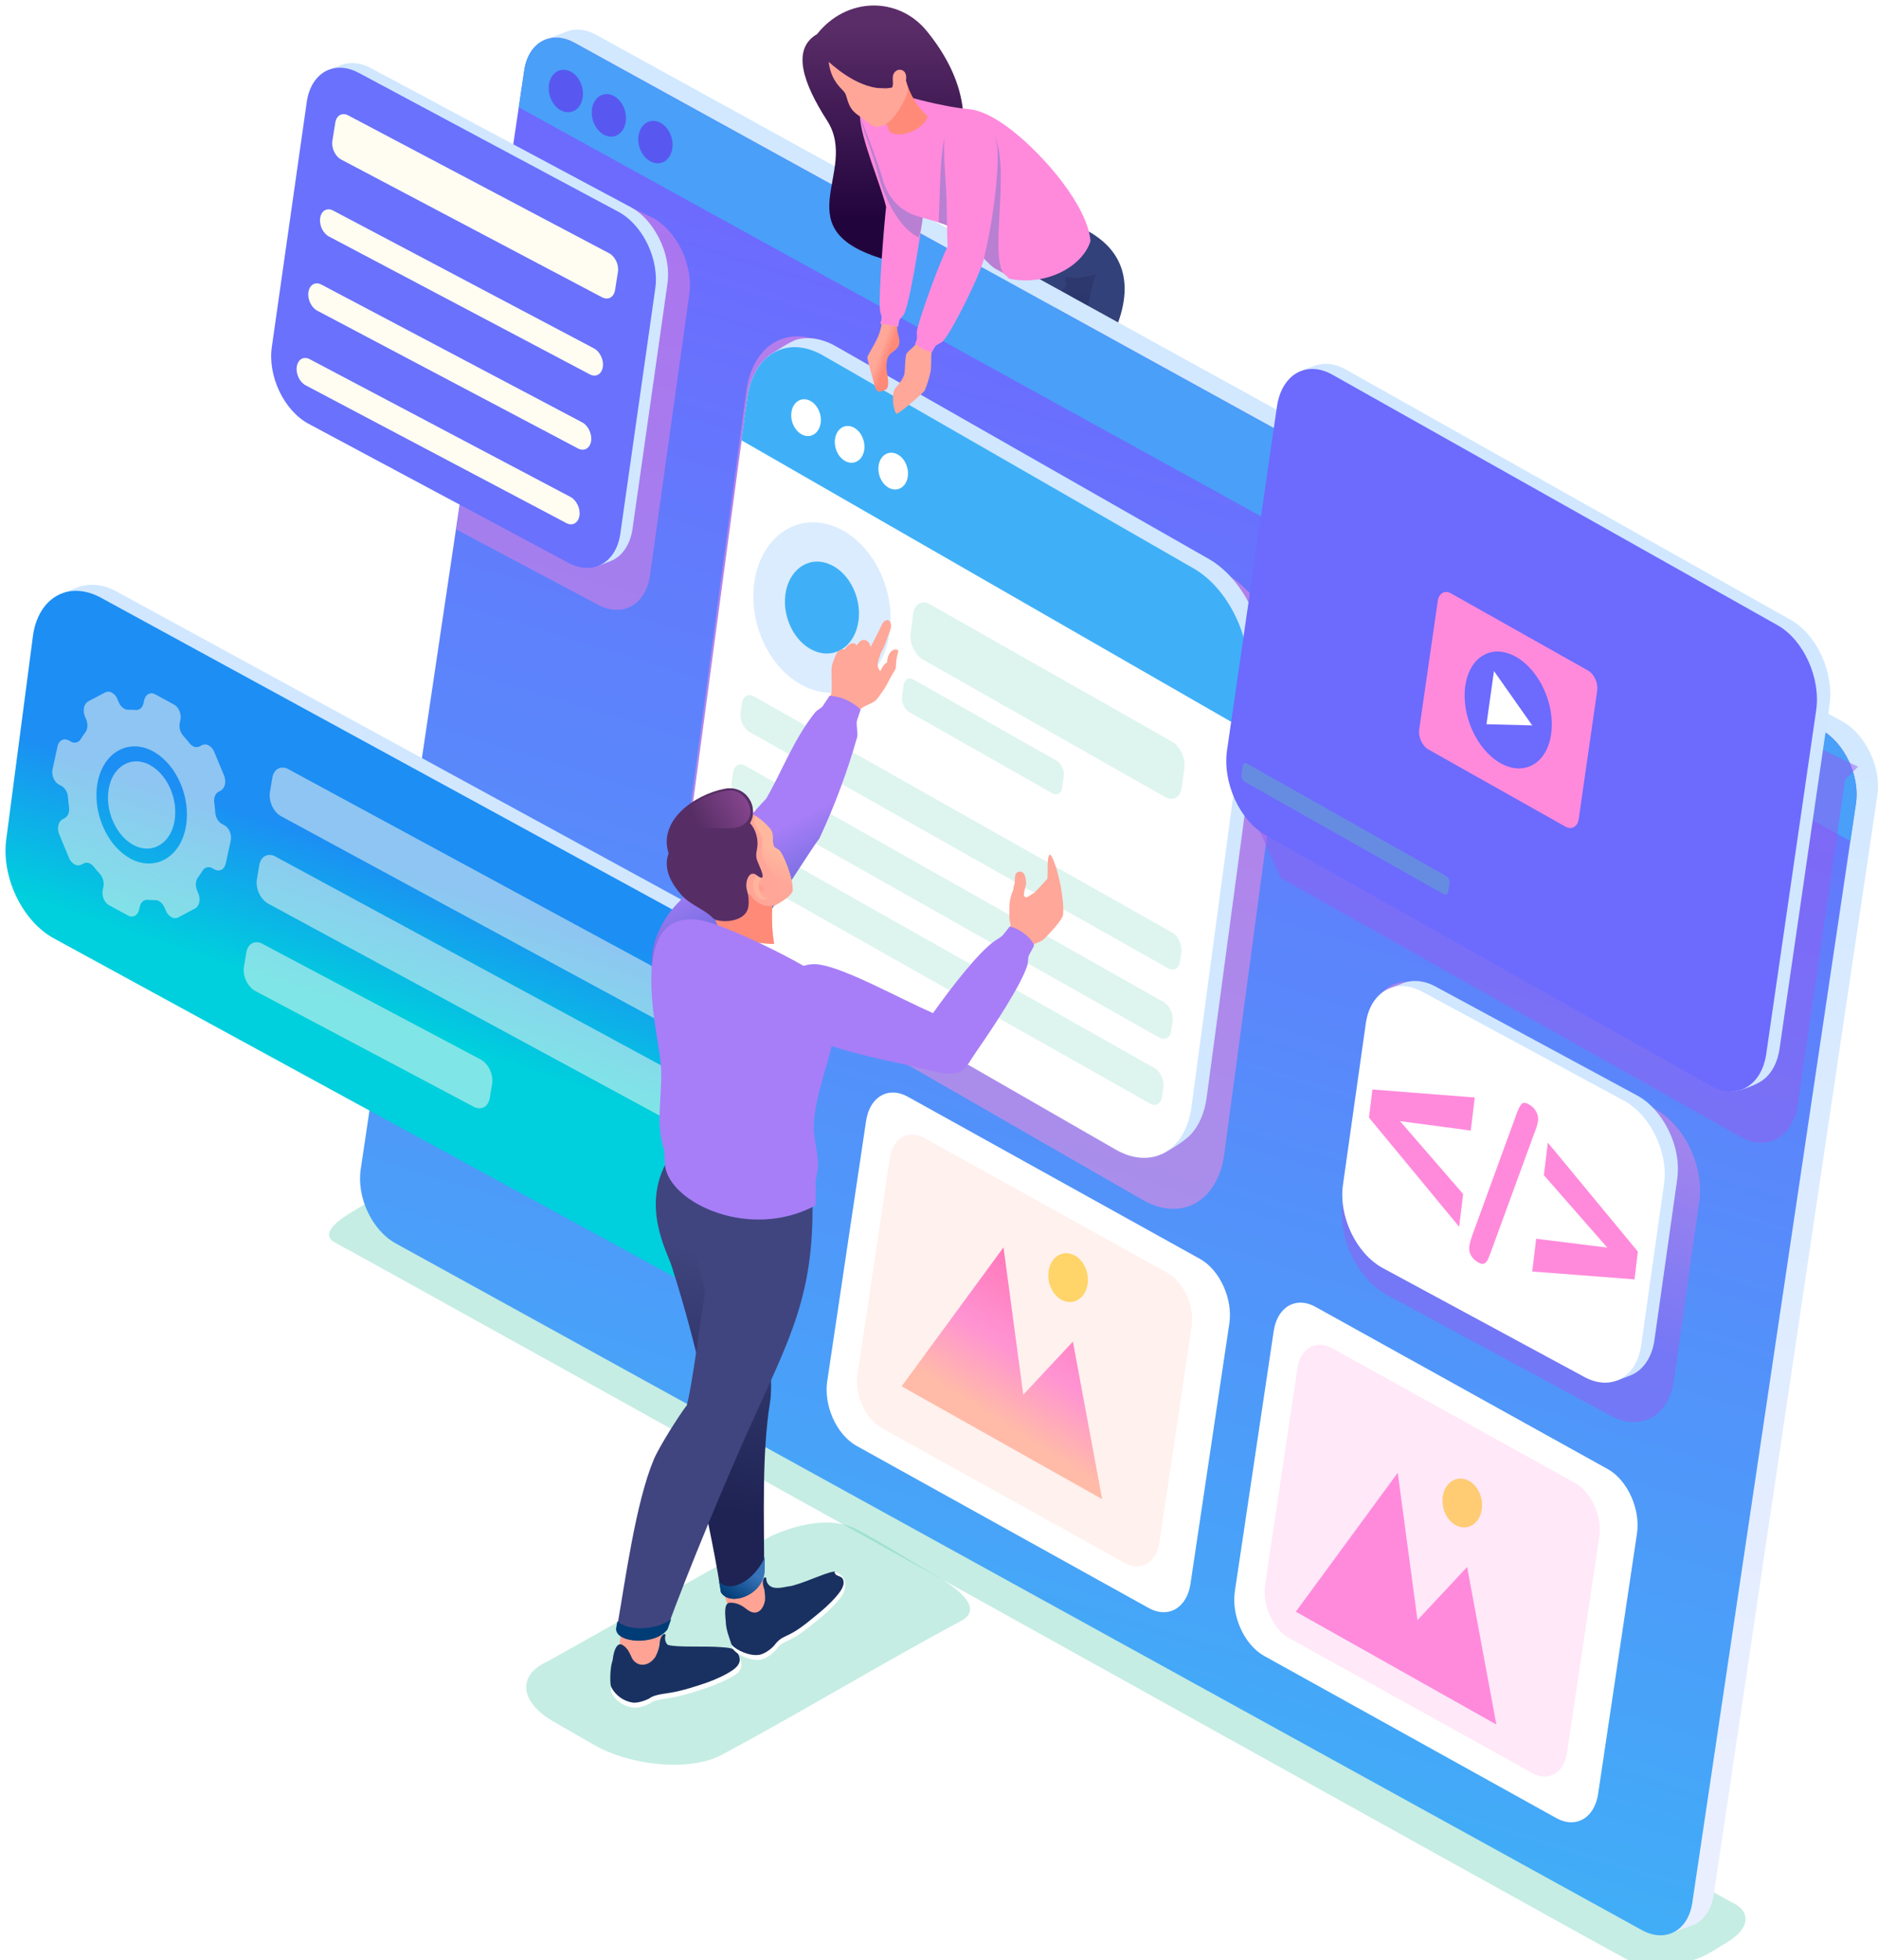 <svg width="1365" height="1424" viewBox="0 0 1365 1424" fill="none" xmlns="http://www.w3.org/2000/svg">
<g id="Group" filter="url(#filter0_d)">
<g id="Layer 2">
<g id="Layer 1">
<g id="women-behind">
<path id="Vector" fill-rule="evenodd" clip-rule="evenodd" d="M714.273 337.338C727.974 363.434 762.046 422.268 774.077 448.421C784.697 450.625 795.443 444.526 796.38 436.318C788.656 411.238 776.104 369.951 769.848 356.784C765.744 348.092 758.078 336.483 751.165 327.638C771.441 299.775 803.467 255.904 812.726 230.197C825.277 195.218 810.862 175.258 791.485 164.267C784.581 160.362 777.157 166.623 773.652 162.433C765.339 178.346 757.856 199.977 753.029 219.452C746.27 246.594 714.032 304.183 711.599 323.553C711.23 327.309 711.898 331.093 713.53 334.507C713.704 335.419 713.955 336.359 714.273 337.338Z" fill="url(#paint0_linear)"/>
<path id="Vector_2" fill-rule="evenodd" clip-rule="evenodd" d="M835.814 323.097C836.606 323.553 837.687 323.886 838.952 324.532C843.074 334.307 844.639 337.176 843.828 338.155C843.161 338.943 843.239 338.516 842.862 340.482C842.379 343.161 851.928 354.732 853.396 358.437C854.761 361.53 854.882 365.017 853.734 368.194C851.508 374.448 848.053 380.209 843.567 385.151C839.782 389.341 835.601 392.001 831.981 391.203C827.51 390.253 828.273 386.263 828.939 382.358C829.181 380.962 831.836 377.874 831.672 376.506C830.475 368.678 824.653 361.848 820.385 355.074C816.716 351.721 810.547 348.196 807.129 344.311C802.195 338.706 801.258 332.806 807.389 329.367C809.32 328.275 814.264 322.822 816.793 323.031C821.621 323.42 829.712 319.582 835.814 323.097Z" fill="#202249"/>
<path id="Vector_3" fill-rule="evenodd" clip-rule="evenodd" d="M670.684 300.668C667.362 309.569 669.95 317.464 677.21 320.855L677.355 320.998L678.243 321.292C679.016 321.594 679.81 321.842 680.619 322.033C689.308 324.57 702.323 326.878 710.269 328.37C741.976 334.326 789.219 338.05 811.406 346.42C820.095 340.121 822.693 328.446 816.996 321.444C792.791 310.092 760.099 295.348 746.389 290.351C742.689 289.161 738.83 288.521 734.938 288.451C755.368 270.325 777.005 250.698 785.405 233.968C791.352 222.131 792.318 205.687 796.45 195.398C763.111 205.003 756.729 185.205 750.598 178.241C745.356 185.841 745.481 184.416 740.161 192.491C722.184 219.88 695.671 258.716 677.645 287.567C674.681 291.652 671.852 296.507 670.684 300.668Z" fill="url(#paint1_linear)"/>
<g id="Vector_4" style="mix-blend-mode:multiply" opacity="0.3">
<path fill-rule="evenodd" clip-rule="evenodd" d="M779.486 304.249C765.882 298.188 753.543 292.925 746.389 290.313C742.689 289.123 738.83 288.483 734.938 288.413C755.368 270.287 777.005 250.66 785.405 233.93C791.352 222.093 792.318 205.649 796.45 195.36C787.066 198.068 779.805 198.438 774.099 197.422L774.997 203.825C749.266 229.028 702.478 287.605 698.133 325.862C713.861 329.462 756.816 334.887 763.7 335.647C765.496 324.294 773.027 315.26 779.486 304.24V304.249ZM756.034 185.68C753.871 182.83 752.23 180.065 750.598 178.213C747.258 183.039 746.099 184.217 744.323 186.535L756.034 185.68Z" fill="#1E2353"/>
</g>
<path id="Vector_5" fill-rule="evenodd" clip-rule="evenodd" d="M775.325 450.112C780.008 456.496 767.379 488.568 764.309 495.323C761.595 501.279 762.455 504.937 768.875 505.032C773.925 505.108 781.958 498.059 786.853 493.442C796.025 484.797 796.508 475.981 799.212 472.228L802.34 471.278C804.628 470.005 811.387 461.322 811.753 458.035C810.8 454.984 809.635 452 808.268 449.105C803.286 440.042 802.185 444.004 795.61 438.465C788.099 443.776 793.428 445.913 775.325 450.112Z" fill="#202249"/>
</g>
<g id="enitre-group">
<g id="Vector_6" style="mix-blend-mode:multiply" opacity="0.35">
<path fill-rule="evenodd" clip-rule="evenodd" d="M1258.52 1377.96L326.133 861.956C314.364 856.674 297.072 851.706 285.534 858.641L255.999 876.387C250.051 879.959 230.519 891.805 243.583 898.778C282.068 919.298 1142.95 1398.4 1182 1419.3C1189.37 1423.24 1200.18 1424.66 1211.51 1423.72C1222.85 1422.78 1234.53 1419.76 1243.49 1414.31L1255.29 1407.13C1263.63 1402.06 1268.24 1396.52 1268.69 1391.22C1269.13 1385.92 1265.74 1381.19 1258.52 1377.96Z" fill="#59CAAF"/>
</g>
<path id="Vector_7" fill-rule="evenodd" clip-rule="evenodd" d="M433.092 21.178C426.671 17.587 419.131 16.247 412.073 18.869L396.297 24.93C390.571 54.105 1208.77 1392.54 1216.09 1399.96L1230.17 1394.73C1239.41 1391.14 1244.27 1381.67 1245.62 1372.47L1364.52 573.916V573.802C1366.46 560.369 1362.36 546.385 1354.87 535.166C1350.82 529.124 1345.51 523.576 1338.99 520.099L433.092 21.178Z" fill="url(#paint2_linear)"/>
<path id="Vector_8" fill-rule="evenodd" clip-rule="evenodd" d="M1323.42 526.036L417.538 27.087C400.41 17.739 384.093 26.707 381.061 47.037L262.169 845.607C259.137 865.946 270.53 890.029 287.658 899.367L1193.5 1398.32C1210.64 1407.66 1227 1398.72 1230.02 1378.37L1348.95 579.816C1351.99 559.486 1340.55 535.384 1323.42 526.036Z" fill="url(#paint3_linear)"/>
<path id="Vector_9" fill-rule="evenodd" clip-rule="evenodd" d="M1323.42 526.036L417.538 27.087C400.41 17.739 384.093 26.707 381.061 47.037L377.054 73.969L1344.91 607.052L1348.96 579.806C1351.99 559.486 1340.55 535.384 1323.42 526.036Z" fill="#4A9FF8"/>
<path id="Vector_10" fill-rule="evenodd" clip-rule="evenodd" d="M411.909 46.961C418.783 48.509 424.055 56.556 423.698 64.935C423.34 73.314 417.47 78.862 410.605 77.285C403.741 75.708 398.459 67.69 398.817 59.311C399.174 50.932 405.034 45.412 411.909 46.961Z" fill="#5858F0"/>
<path id="Vector_11" fill-rule="evenodd" clip-rule="evenodd" d="M443.191 64.602C450.066 66.189 455.337 74.235 454.98 82.652C454.623 91.069 448.752 96.579 441.888 95.002C435.023 93.425 429.79 85.398 430.099 77.019C430.408 68.64 436.326 63.092 443.191 64.602Z" fill="#5858F0"/>
<path id="Vector_12" fill-rule="evenodd" clip-rule="evenodd" d="M477.042 84.058C483.916 85.607 489.188 93.653 488.831 102.032C488.473 110.411 482.603 115.959 475.738 114.382C468.874 112.805 463.583 104.816 463.95 96.437C464.316 88.058 470.177 82.51 477.042 84.058Z" fill="#5858F0"/>
</g>
<g id="bottom-left-cog">
<path id="Vector_13" fill-rule="evenodd" clip-rule="evenodd" d="M547.157 759.319L520.799 929.673L524.979 930.167L536.391 925.816C548.943 920.961 555.46 908.146 557.295 895.691L576.682 747.966C576.686 747.929 576.686 747.89 576.682 747.852C579.299 729.679 573.785 710.802 563.599 695.602C558.202 687.394 550.961 679.918 542.127 675.168L84.892 425.821C76.203 420.957 66.007 419.171 56.458 422.696L46.398 426.562C41.338 428.462 39.774 429.925 39.803 430.239C44.553 473.768 553.819 714.659 547.157 759.319Z" fill="#D0E7FF"/>
<path id="Vector_14" fill-rule="evenodd" clip-rule="evenodd" d="M530.618 679.642L73.403 430.277C63.236 424.729 53.291 423.95 44.978 427.142C34.358 431.217 26.344 441.829 24.046 457.285L4.659 605.01C0.565 632.56 15.974 665.117 39.156 677.752L496.41 927.127C519.582 939.771 541.721 927.659 545.815 900.147L565.202 752.412C569.277 724.91 553.799 692.268 530.618 679.642Z" fill="url(#paint4_linear)"/>
<path id="Vector_15" opacity="0.5" fill-rule="evenodd" clip-rule="evenodd" d="M525.192 725.622L209.655 554.85C208.657 554.235 207.532 553.848 206.362 553.719C205.193 553.589 204.008 553.719 202.896 554.1C200.347 555.05 198.445 557.615 197.885 561.31L196.138 571.675C195.172 578.249 198.841 586.039 204.383 589.06L519.901 759.832C525.443 762.853 530.734 759.955 531.709 753.381L533.456 743.017C534.422 736.443 530.734 728.643 525.192 725.622ZM349.47 765.788C355.012 768.809 358.719 776.609 357.734 783.183L355.996 793.557C355.031 800.131 349.73 803.057 344.179 799.998L185.517 715.951C179.975 712.93 176.287 705.14 177.262 698.566L179.01 688.202C179.56 684.506 181.462 681.96 184.011 680.991C185.123 680.612 186.306 680.482 187.475 680.611C188.645 680.739 189.77 681.122 190.77 681.732L349.46 765.788H349.47ZM515.72 789.063C521.262 792.084 524.96 799.884 523.975 806.458L522.237 816.832C521.272 823.406 515.971 826.332 510.429 823.282L194.921 652.501C189.379 649.489 185.691 641.69 186.676 635.116L188.414 624.751C188.964 621.056 190.876 618.519 193.415 617.541C194.528 617.166 195.711 617.039 196.88 617.169C198.049 617.298 199.174 617.682 200.174 618.291L515.72 789.063Z" fill="#FFFCF1"/>
<path id="Vector_16" opacity="0.5" fill-rule="evenodd" clip-rule="evenodd" d="M109.088 551.829C94.161 543.688 78.336 554.679 78.501 575.912C78.568 586.903 83.328 598.218 90.791 605.362C92.603 607.1 94.634 608.6 96.835 609.827C111.733 617.949 127.481 606.977 127.374 585.83C127.374 574.819 122.624 563.448 115.18 556.38C113.351 554.635 111.304 553.125 109.088 551.886V551.829ZM94.76 619.754C91.804 618.113 89.075 616.105 86.64 613.779C76.56 604.279 70.226 589.012 70.101 574.221C69.927 545.721 91.168 530.92 111.222 541.854C114.222 543.519 116.987 545.563 119.448 547.934C129.489 557.434 135.803 572.634 135.861 587.483C135.987 615.897 114.775 630.679 94.75 619.783L94.76 619.754ZM163.069 595.539C166.564 597.439 168.64 602.445 167.694 606.749L164.054 623.44C163.088 627.696 159.535 629.606 156.04 627.706L154.254 626.756C153.669 626.401 153.017 626.168 152.337 626.071C151.657 625.975 150.964 626.017 150.301 626.195C149.638 626.373 149.019 626.684 148.484 627.107C147.948 627.53 147.506 628.058 147.187 628.656C146.193 630.296 145.11 631.881 143.942 633.406C142.127 635.752 141.828 639.495 143.218 642.849L144.184 645.11C145.98 649.423 144.908 654.344 141.809 655.997L129.518 662.523C128.743 662.917 127.879 663.108 127.008 663.076C126.136 663.045 125.288 662.792 124.545 662.343C122.709 661.248 121.303 659.574 120.558 657.593L119.592 655.379C118.843 653.437 117.452 651.797 115.644 650.724C114.745 650.22 113.724 649.964 112.689 649.983C110.961 649.983 109.194 649.926 107.446 649.765C104.637 649.499 102.291 651.456 101.576 654.724L101.113 656.899C100.147 661.146 96.594 663.055 93.099 661.155L79.312 653.707C75.816 651.807 73.741 646.801 74.668 642.545L75.15 640.369C75.472 638.672 75.398 636.924 74.933 635.258C74.468 633.593 73.624 632.053 72.466 630.755C70.999 629.159 69.57 627.506 68.257 625.815C67.555 624.879 66.664 624.097 65.64 623.516C64.904 623.074 64.064 622.825 63.202 622.794C62.34 622.762 61.484 622.949 60.716 623.336L59.103 624.153C58.33 624.548 57.466 624.74 56.594 624.71C55.723 624.68 54.875 624.429 54.131 623.982C52.295 622.887 50.889 621.213 50.144 619.232L43.028 602.132C41.232 597.819 42.313 592.907 45.403 591.254L47.025 590.39C49.439 589.107 50.665 585.868 50.153 582.258C49.825 579.959 49.59 577.657 49.449 575.351C49.226 571.798 47.315 568.426 44.621 566.963L42.835 566.013C39.34 564.113 37.264 559.106 38.191 554.85L41.84 538.159C42.806 533.855 46.368 531.946 49.864 533.855L51.65 534.805C52.233 535.162 52.885 535.396 53.565 535.493C54.245 535.59 54.938 535.548 55.6 535.37C56.262 535.192 56.88 534.881 57.415 534.457C57.95 534.033 58.39 533.504 58.708 532.905C59.698 531.261 60.784 529.675 61.961 528.155C63.767 525.856 64.066 522.104 62.666 518.741L61.701 516.489C59.924 512.129 60.986 507.255 64.095 505.564L76.415 499.047C77.19 498.656 78.053 498.467 78.924 498.497C79.794 498.527 80.642 498.775 81.387 499.218C83.225 500.314 84.634 501.987 85.385 503.968L86.35 506.229C87.1 508.172 88.49 509.811 90.299 510.884C91.18 511.383 92.179 511.643 93.195 511.635C94.951 511.584 96.709 511.638 98.457 511.796C101.258 512.11 103.594 510.153 104.308 506.894L104.782 504.719C105.747 500.406 109.31 498.506 112.805 500.406L126.505 507.882C129.991 509.782 132.076 514.789 131.13 519.083L130.647 521.258C130.339 522.944 130.425 524.676 130.899 526.323C131.372 527.971 132.221 529.491 133.38 530.768C134.854 532.364 136.27 534.036 137.628 535.784C138.326 536.714 139.214 537.491 140.235 538.064C140.97 538.509 141.809 538.761 142.672 538.794C143.534 538.827 144.391 538.641 145.159 538.254L146.781 537.389C147.556 536.993 148.423 536.801 149.296 536.833C150.17 536.864 151.02 537.118 151.763 537.57C153.6 538.664 155.005 540.339 155.751 542.32L162.866 559.42C164.643 563.78 163.581 568.654 160.482 570.345L158.86 571.209C156.446 572.492 155.22 575.731 155.741 579.303C156.06 581.593 156.301 583.892 156.446 586.191C156.668 589.763 158.58 593.126 161.273 594.589L163.069 595.539Z" fill="#FFFCF1"/>
</g>
<g id="top-left">
<path id="Vector_17" style="mix-blend-mode:multiply" opacity="0.5" fill-rule="evenodd" clip-rule="evenodd" d="M474.399 154.19L375.686 107.251L336.776 347.05L331.765 380.718L434.359 435.2C452.192 444.919 469.204 435.609 472.352 414.452L500.97 210.126C504.098 188.989 492.222 163.909 474.399 154.19Z" fill="url(#paint5_linear)"/>
<path id="Vector_18" fill-rule="evenodd" clip-rule="evenodd" d="M462.369 211.209L431.617 406.681L434.842 407.071L443.609 403.717C453.264 399.984 458.275 390.132 459.685 380.556L485.077 202.488C485.082 202.457 485.082 202.425 485.077 202.393C487.095 188.419 482.828 173.893 475.017 162.208C470.817 155.91 465.284 150.153 458.497 146.524L269.799 45.624C263.108 41.891 255.268 40.504 247.93 43.221L240.206 46.194C236.344 47.638 235.108 48.788 235.137 49.044C238.767 82.503 467.495 176.876 462.369 211.209Z" fill="#D0E7FF"/>
<path id="Vector_19" fill-rule="evenodd" clip-rule="evenodd" d="M449.653 149.953L260.955 49.044C253.144 44.788 245.507 44.19 239.096 46.641C230.898 49.776 224.767 57.936 223.001 69.821L197.608 247.889C194.46 269.045 206.297 294.106 224.14 303.825L412.848 404.734C430.671 414.452 447.683 405.142 450.831 383.986L476.224 205.918C479.381 184.752 467.476 159.672 449.653 149.953Z" fill="url(#paint6_linear)"/>
<path id="Vector_20" fill-rule="evenodd" clip-rule="evenodd" d="M414.702 357.072L225.115 256.952C220.741 254.634 216.561 257.018 215.711 262.357C214.89 267.525 217.729 273.596 222.103 275.914L411.68 376.044C416.053 378.352 420.311 376.044 421.161 370.667C421.982 365.518 419.066 359.381 414.702 357.072ZM423.169 302.865C427.533 305.183 430.449 311.311 429.638 316.46C428.788 321.799 424.531 324.145 420.157 321.837L230.58 221.707C226.206 219.398 223.368 213.318 224.188 208.15C225.038 202.811 229.209 200.436 233.592 202.745L423.169 302.865ZM442.672 179.954L253.066 79.824C248.693 77.506 244.512 79.891 243.701 85.049L241.587 98.349C240.776 103.508 243.614 109.588 247.978 111.906L437.594 211.988C441.958 214.297 446.216 211.988 447.036 206.801L449.141 193.501C449.972 188.352 447.036 182.225 442.672 179.916V179.954ZM431.685 249.095C436.049 251.404 438.974 257.446 438.163 262.604C437.294 268.038 433.056 270.28 428.692 267.972L239.125 167.842C234.751 165.543 231.903 159.539 232.714 154.39C233.583 148.956 237.754 146.666 242.118 148.965L431.685 249.095Z" fill="#FFFCF1"/>
</g>
<g id="code-block">
<path id="Vector_21" style="mix-blend-mode:multiply" opacity="0.5" fill-rule="evenodd" clip-rule="evenodd" d="M1202.93 801.717L1040.2 713.813C1030.76 708.664 1021.52 707.943 1013.8 710.897C1003.9 714.697 996.495 724.549 994.361 738.903L975.91 869.11C972.106 894.675 986.425 924.942 1007.96 936.684L1170.69 1024.59C1192.23 1036.33 1212.78 1025.08 1216.58 999.526L1235.02 869.31C1238.84 843.755 1224.46 813.459 1202.93 801.717Z" fill="url(#paint7_linear)"/>
<path id="Vector_22" fill-rule="evenodd" clip-rule="evenodd" d="M1194.34 862.394L1171.91 998.529L1175.4 998.946L1184.94 995.299C1195.41 991.242 1200.89 980.526 1202.43 970.114L1219.03 852.894C1219.03 852.894 1219.03 852.818 1219.03 852.789C1221.23 837.589 1216.58 821.781 1208.1 809.089C1203.52 802.249 1197.47 795.979 1190.13 791.989L1043.63 712.864C1036.36 708.798 1027.84 707.287 1019.85 710.251L1011.44 713.491C1007.21 715.049 1005.9 716.341 1005.93 716.559C1009.91 753.001 1199.91 825.03 1194.34 862.394Z" fill="#D0E7FF"/>
<path id="Vector_23" fill-rule="evenodd" clip-rule="evenodd" d="M1180.51 795.751L1034.02 716.626C1025.53 711.999 1017.21 711.344 1010.26 714.004C1001.35 717.414 994.689 726.287 992.758 739.217L976.161 856.428C972.734 879.437 985.614 906.683 1005 917.228L1151.49 996.344C1170.88 1006.91 1189.37 996.79 1192.8 973.781L1209.41 856.561C1212.84 833.599 1199.9 806.344 1180.51 795.751Z" fill="white"/>
<path id="Vector_24" fill-rule="evenodd" clip-rule="evenodd" d="M1116.7 803.883C1117.78 805.949 1118.2 808.286 1117.91 810.59C1117.32 813.522 1116.43 816.387 1115.24 819.14L1084.04 904.441C1083.07 907.291 1082.11 909.466 1081.43 911.024C1081.19 911.681 1080.81 912.283 1080.33 912.794C1079.84 913.305 1079.26 913.714 1078.61 913.997C1077.53 914.473 1076.03 914.149 1074.1 912.971C1069.42 910.121 1067.34 906.093 1067.94 901.21C1068.57 898.186 1069.43 895.213 1070.52 892.318L1101.66 806.97C1103.25 802.439 1104.66 799.513 1105.84 798.155C1107.02 796.796 1108.94 796.938 1111.57 798.544C1113.77 799.787 1115.55 801.632 1116.7 803.855V803.883ZM1125.03 826.037L1122.14 849.787L1168.25 902.417L1116.57 895.957L1113.67 919.783L1188.01 925.483L1190.45 905.286L1124.94 826.018L1125.03 826.037ZM995.008 807.939L1060.57 887.293L1063.46 863.467L1017.56 810.505L1069.01 817.382L1071.91 793.357L997.509 787.514L995.008 807.939Z" fill="url(#paint8_linear)"/>
</g>
<g id="second-bottom-left-pic">
<path id="Vector_25" fill-rule="evenodd" clip-rule="evenodd" d="M629.495 810.4C632.121 792.682 645.841 784.845 660.121 792.948L872.445 910.748C886.706 918.842 896.158 939.799 893.532 957.517L865.291 1146.65C862.655 1164.37 848.925 1172.2 834.655 1164.1L622.331 1046.3C608.051 1038.21 598.618 1017.25 601.244 999.535L629.495 810.4Z" fill="white"/>
<path id="Vector_26" fill-rule="evenodd" clip-rule="evenodd" d="M655.322 1003.16L729.386 902.227L743.753 1009.26L779.834 970.674L801.075 1085.14L655.322 1003.16Z" fill="url(#paint9_linear)"/>
<path id="Vector_27" fill-rule="evenodd" clip-rule="evenodd" d="M777.372 906.701C785.289 908.288 791.256 917.408 790.686 927.079C790.116 936.75 783.242 943.286 775.325 941.699C767.408 940.113 761.402 931.002 761.972 921.331C762.542 911.66 769.416 905.115 777.372 906.701Z" fill="#FFDB59"/>
<path id="Vector_28" opacity="0.2" fill-rule="evenodd" clip-rule="evenodd" d="M646.739 837.465C648.931 822.74 660.324 816.233 672.19 822.968L848.607 920.818C860.463 927.544 868.313 944.958 866.121 959.683L842.659 1116.81C840.468 1131.53 829.065 1138.04 817.199 1131.31L640.791 1033.46C628.925 1026.73 621.085 1009.32 623.268 994.605L646.739 837.465Z" fill="url(#paint10_linear)"/>
</g>
<g id="bottom-left-pic">
<path id="Vector_29" fill-rule="evenodd" clip-rule="evenodd" d="M925.775 963.05C928.411 945.323 942.121 937.495 956.41 945.599L1168.72 1063.4C1183 1071.48 1192.45 1092.45 1189.81 1110.17L1161.57 1299.27C1158.93 1316.99 1145.21 1324.81 1130.94 1316.73L918.621 1198.93C904.331 1190.82 894.898 1169.87 897.534 1152.16L925.775 963.05Z" fill="white"/>
<path id="Vector_30" fill-rule="evenodd" clip-rule="evenodd" d="M941.865 1166.92L1015.93 1065.97L1030.29 1173.01L1066.37 1134.43L1087.62 1248.89L941.865 1166.92Z" fill="url(#paint11_linear)"/>
<path id="Vector_31" fill-rule="evenodd" clip-rule="evenodd" d="M1063.88 1070.45C1071.79 1072.04 1077.75 1081.16 1077.19 1090.82C1076.63 1100.48 1069.75 1107.04 1061.83 1105.45C1053.91 1103.86 1047.94 1094.74 1048.5 1085.07C1049.06 1075.4 1055.95 1068.87 1063.88 1070.45Z" fill="#FFDB59"/>
<path id="Vector_32" opacity="0.2" fill-rule="evenodd" clip-rule="evenodd" d="M943.019 990.106C945.211 975.391 956.604 968.883 968.479 975.609L1144.89 1073.46C1156.74 1080.19 1164.59 1097.6 1162.41 1112.32L1138.94 1269.5C1136.76 1284.23 1125.34 1290.72 1113.49 1284.01L937.071 1186.16C925.205 1179.42 917.365 1162.02 919.557 1147.29L943.019 990.106Z" fill="url(#paint12_linear)"/>
</g>
<g id="middle-tv">
<path id="Vector_33" style="mix-blend-mode:multiply" opacity="0.5" fill-rule="evenodd" clip-rule="evenodd" d="M542.426 280.069C547.186 245.555 573.795 230.669 601.872 246.952L891.823 413.525C919.871 429.76 938.785 470.981 934.035 505.504L889.844 834.536C885.084 869.05 858.436 883.936 830.388 867.663L540.446 701.09C512.37 684.835 493.475 643.624 498.235 609.111L542.426 280.069Z" fill="url(#paint13_linear)"/>
<path id="Vector_34" fill-rule="evenodd" clip-rule="evenodd" d="M552.708 278.542C553.22 274.809 553.973 258.136 558.501 254.792C564.642 250.213 575.832 243.563 579.144 242.689C587.785 240.409 597.749 241.91 607.926 247.8L878.885 402.251C904.954 417.337 922.526 455.641 918.114 487.751L877.041 793.461C875.506 804.662 871.47 813.639 865.783 819.928C861.921 824.184 852.923 830.141 845.411 833.96C837.687 837.902 826.728 827.091 821.804 824.241L550.874 669.752C524.805 654.647 507.224 616.362 511.646 584.252L552.708 278.542Z" fill="#D0E7FF"/>
<path id="Vector_35" fill-rule="evenodd" clip-rule="evenodd" d="M543.169 285.097C547.591 253.016 572.318 239.212 598.406 254.317L867.83 409.101C893.899 424.187 911.471 462.491 907.059 494.601L865.996 800.311C861.574 832.383 836.808 846.186 810.749 831.091L541.373 676.307C515.305 661.202 497.723 622.917 502.145 590.807L543.169 285.097Z" fill="white"/>
<path id="Vector_36" fill-rule="evenodd" clip-rule="evenodd" d="M543.169 285.097C547.591 253.016 572.318 239.212 598.406 254.317L867.83 409.101C893.899 424.187 911.471 462.491 907.058 494.601L902.849 525.001L538.892 315.858L543.169 285.097Z" fill="url(#paint14_linear)"/>
<path id="Vector_37" fill-rule="evenodd" clip-rule="evenodd" d="M586.482 286.294C592.42 287.681 596.958 294.673 596.61 301.922C596.262 309.17 591.174 313.92 585.236 312.552C579.298 311.184 574.761 304.173 575.108 296.925C575.456 289.676 580.554 284.907 586.482 286.294Z" fill="white"/>
<path id="Vector_38" fill-rule="evenodd" clip-rule="evenodd" d="M618.16 305.722C624.098 307.109 628.626 314.101 628.288 321.349C627.95 328.598 622.852 333.348 616.915 331.961C610.977 330.574 606.477 323.582 606.796 316.352C607.115 309.123 612.27 304.335 618.16 305.722Z" fill="white"/>
<path id="Vector_39" fill-rule="evenodd" clip-rule="evenodd" d="M649.838 325.149C655.766 326.536 660.304 333.528 659.957 340.777C659.609 348.025 654.521 352.775 648.593 351.388C642.665 350.001 638.117 343.009 638.465 335.761C638.812 328.512 643.9 323.762 649.838 325.149Z" fill="white"/>
<path id="Vector_40" opacity="0.2" fill-rule="evenodd" clip-rule="evenodd" d="M600.317 376.601C627.825 383.014 648.834 415.437 647.241 449.02C645.648 482.602 622.061 504.623 594.553 498.201C567.046 491.779 546.046 459.356 547.64 425.783C549.233 392.21 572.82 370.179 600.317 376.601Z" fill="url(#paint15_linear)"/>
<path id="Vector_41" fill-rule="evenodd" clip-rule="evenodd" d="M598.995 404.617C613.825 408.084 625.15 425.517 624.291 443.662C623.432 461.807 610.716 473.644 595.857 470.186C580.998 466.728 569.701 449.238 570.561 431.141C571.42 413.043 584.165 401.159 598.995 404.617Z" fill="url(#paint16_linear)"/>
<g id="Vector_42" style="mix-blend-mode:multiply" opacity="0.2">
<path fill-rule="evenodd" clip-rule="evenodd" d="M663.78 441.752C664.746 434.618 670.259 431.635 676.042 435.102L852.15 534.976C857.943 538.434 861.805 547.041 860.84 554.175L858.909 568.283C857.943 575.417 852.43 578.4 846.647 574.933L670.577 475.059C664.784 471.601 660.922 462.994 661.888 455.869L663.78 441.752Z" fill="#59CAAF"/>
</g>
<g id="Vector_43" style="mix-blend-mode:multiply" opacity="0.2">
<path fill-rule="evenodd" clip-rule="evenodd" d="M656.78 493.66C657.36 489.442 660.642 487.685 664.022 489.727L768.016 548.703C771.424 550.746 773.732 555.828 773.153 560.046L772.023 568.378C771.444 572.586 768.161 574.344 764.782 572.301L660.797 513.325C657.379 511.283 655.071 506.2 655.651 501.992L656.78 493.66Z" fill="#59CAAF"/>
</g>
<g id="Vector_44" style="mix-blend-mode:multiply" opacity="0.2">
<path fill-rule="evenodd" clip-rule="evenodd" d="M539.24 506.894C539.954 501.697 543.951 499.522 548.161 502.039L852.295 673.723C856.505 676.241 859.343 682.511 858.629 687.707L857.663 694.509C856.949 699.706 852.942 701.881 848.732 699.354L544.598 527.68C540.379 525.153 537.54 518.892 538.264 513.696L539.24 506.894Z" fill="#59CAAF"/>
</g>
<g id="Vector_45" style="mix-blend-mode:multiply" opacity="0.2">
<path fill-rule="evenodd" clip-rule="evenodd" d="M532.877 557.244C533.591 552.047 537.589 549.872 541.808 552.399L845.923 724.083C850.132 726.6 852.981 732.861 852.266 738.057L851.301 744.859C850.576 750.056 846.579 752.231 842.37 749.714L538.236 578.03C534.016 575.512 531.187 569.242 531.902 564.055L532.877 557.244Z" fill="#59CAAF"/>
</g>
<g id="Vector_46" style="mix-blend-mode:multiply" opacity="0.2">
<path fill-rule="evenodd" clip-rule="evenodd" d="M526.215 605.219C526.929 600.022 530.927 597.847 535.146 600.364L839.28 772.048C843.49 774.566 846.328 780.836 845.614 786.032L844.648 792.834C843.934 798.031 839.927 800.197 835.717 797.679L531.583 625.995C527.364 623.478 524.535 617.217 525.249 612.021L526.215 605.219Z" fill="#59CAAF"/>
</g>
</g>
<g id="play-top-right">
<path id="Vector_47" style="mix-blend-mode:multiply" opacity="0.5" fill-rule="evenodd" clip-rule="evenodd" d="M993.69 381.782L1350.49 553.01L1341.04 562.51L1306.77 798.025C1303.28 822.183 1284.57 832.89 1265.09 821.917L931.135 634.026L902.169 570.376L993.69 381.782Z" fill="url(#paint17_linear)"/>
<path id="Vector_48" fill-rule="evenodd" clip-rule="evenodd" d="M937.826 287.58C938.791 280.93 934.282 275.8 937.217 271.43C940.394 266.68 951.179 263.26 955.842 261.598C962.465 259.251 970.257 260.021 978.184 264.448L1301.68 446.43C1320.56 457.06 1333.15 484.696 1329.76 508.094L1293.45 757.821C1291.8 769.287 1286.6 777.619 1279.52 781.894C1275.19 784.497 1263.34 789.494 1257.97 788.848C1254.19 788.401 1257.06 783.195 1253.08 780.953L929.638 598.971C910.734 588.331 898.163 560.705 901.542 537.307L937.826 287.58Z" fill="#D0E7FF"/>
<path id="Vector_49" fill-rule="evenodd" clip-rule="evenodd" d="M928.132 291.39C931.511 267.991 949.585 257.608 968.49 268.248L1291.98 450.23C1310.87 460.86 1323.46 488.505 1320.07 511.904L1283.77 761.621C1280.38 785.019 1262.28 795.393 1243.39 784.763L919.944 602.781C901.04 592.131 888.469 564.505 891.848 541.107L928.132 291.39Z" fill="url(#paint18_linear)"/>
<g id="Vector_50" style="mix-blend-mode:multiply" opacity="0.35">
<path fill-rule="evenodd" clip-rule="evenodd" d="M903.193 552.735C903.473 550.778 904.989 549.942 906.563 550.835L1051.26 632.535C1052.1 633.121 1052.75 633.917 1053.17 634.84C1053.58 635.763 1053.73 636.778 1053.61 637.779L1052.64 643.716C1052.36 645.673 1050.85 646.509 1049.27 645.616L904.612 563.935C903.78 563.347 903.124 562.551 902.711 561.629C902.298 560.706 902.145 559.692 902.266 558.691L903.193 552.735Z" fill="#59CAAF"/>
</g>
<path id="Vector_51" fill-rule="evenodd" clip-rule="evenodd" d="M1045.02 432.598C1045.82 427.021 1050.11 424.551 1054.61 427.088L1154.2 483.138C1158.69 485.665 1161.69 492.239 1160.89 497.806L1147.47 591.048C1146.66 596.615 1142.36 599.076 1137.81 596.549L1038.23 540.499C1033.73 537.972 1030.74 531.398 1031.55 525.831L1045.02 432.598Z" fill="url(#paint19_linear)"/>
<path id="Vector_52" fill-rule="evenodd" clip-rule="evenodd" d="M1101.83 473.163C1084.58 463.463 1068.12 472.916 1065.03 494.253C1061.94 515.59 1073.39 540.803 1090.64 550.474C1107.88 560.145 1124.34 550.721 1127.43 529.365C1130.52 508.009 1119.05 482.862 1101.83 473.163Z" fill="url(#paint20_linear)"/>
<path id="Vector_53" fill-rule="evenodd" clip-rule="evenodd" d="M1085.88 483.527L1080.43 522.154L1113.69 523.038L1085.88 483.527Z" fill="white"/>
</g>
<g id="man-left-arm">
<path id="Vector_54" fill-rule="evenodd" clip-rule="evenodd" d="M641.037 449.59C639.927 451.908 638.855 454.255 637.687 456.544L632.859 465.997C631.836 461.361 628.032 459.594 625.193 461.931C624.171 462.76 623.366 463.819 622.847 465.018C622.393 463.755 618.753 460.905 613.829 467.783C610.768 467.45 609.146 468.733 607.853 471.174C607.047 472.773 606.359 474.427 605.796 476.124C604.922 478.263 604.435 480.536 604.357 482.84C604.357 487.4 604.589 492.34 604.454 497.784C604.319 503.693 597.502 511.179 593.833 515.492L616.127 522.446C619.535 518.228 621.379 515.188 624.816 511.768C628.254 508.348 632.743 507.863 636.074 505.165C637.947 503.664 639.019 501.669 642.196 497.242C644.822 493.585 646.26 489.642 648.761 485.614C651.262 481.586 651.059 482.384 651.3 477.729C651.493 474.129 652.681 470.585 652.98 468.4C648.394 466.158 644.783 471.725 644.822 477.14C642.196 478.594 640.477 482.156 639.878 483.743C636.238 479.059 638.411 477.093 639.878 471.079C642.054 467.252 643.803 463.203 645.092 459.005C645.797 457.105 646.511 455.205 647.274 453.153C648.307 449.78 646.984 447.386 645.951 446.731C645.092 446.18 642.9 446.427 641.037 449.59Z" fill="url(#paint21_linear)"/>
<path id="Vector_55" fill-rule="evenodd" clip-rule="evenodd" d="M556.845 576.33C568.064 557.092 576.85 533 592.569 513.459C593.882 511.825 596.952 510.609 598.082 508.87C599.717 506.381 601.345 503.937 602.967 501.536C610.315 501.669 619.381 505.393 625.531 511.549C624.649 514.127 623.787 516.689 622.943 519.235C621.978 522.208 623.851 528.564 622.992 531.585C615.824 556.825 606.632 581.466 595.504 605.276C579.949 625.017 510.848 751.709 474.709 705.739C471.465 689.389 475.868 675.785 484.22 662.552C488.854 655.227 495.883 648.834 500.633 644.008C511.949 632.361 539.784 593.639 556.845 576.33Z" fill="url(#paint22_linear)"/>
</g>
<g id="man-right-arm">
<path id="Vector_56" fill-rule="evenodd" clip-rule="evenodd" d="M737.443 637.852C736.89 639.348 736.565 640.917 736.477 642.507C735.479 644.783 734.713 647.15 734.189 649.575C733.436 653.308 733.725 656.225 733.61 661.212C733.542 664.062 734.015 665.563 734.633 668.366C731.679 674.066 727.025 677.552 722.68 682.245L736.728 692.847C742.666 689 747.349 684.943 752.427 681.599C756.579 679.984 758.037 679.072 759.273 677.799C762.536 674.455 772.133 664.499 772.684 660.614C773.301 656.282 772.124 646.259 771.129 640.749C768.58 626.708 763.144 611.964 762.217 618.472C760.856 620.03 761.966 632.722 761.107 634.622C757.776 638.422 756.183 639.951 752.012 644.454C749.425 645.898 747.716 647.418 746.47 647.751C745.031 648.131 744.23 647.143 744.182 645.851C744.124 644.464 745.032 641.994 745.775 638.365C745.775 632.351 744.259 628.95 740.996 629.264C740.221 629.296 739.485 629.602 738.921 630.126C738.357 630.649 738.004 631.355 737.925 632.114C737.587 633.453 737.674 635.391 737.443 637.852Z" fill="url(#paint23_linear)"/>
<path id="Vector_57" fill-rule="evenodd" clip-rule="evenodd" d="M595.552 696.761C614.939 699.706 652.333 720.682 678.141 732.054C692.527 711.876 711.413 687.689 723.066 679.547C724.408 678.597 727.817 676.697 728.859 675.462C730.549 673.42 732.2 671.33 733.793 669.173C741.073 670.123 751.616 679.11 751.481 683.328C750.303 685.45 749.109 687.651 747.899 689.931C747.069 691.489 747.368 694.899 746.885 696.657C742.927 710.783 721.145 743.425 710.988 757.989C705.118 766.396 703.051 771.289 699.083 773.854C692.701 777.882 684.147 775.678 667.656 771.602C653.791 768.173 608.992 760.202 588.388 749.458C573.847 741.858 562.696 728.32 568.47 712.664C572.177 702.632 583.087 694.871 595.552 696.761Z" fill="url(#paint24_linear)"/>
</g>
<g id="women">
<path id="Vector_58" fill-rule="evenodd" clip-rule="evenodd" d="M603.475 43.759C614.346 61.572 638.281 66.075 649.597 62.398C630.026 66.654 609.779 49.402 603.475 43.759Z" fill="#FF9080"/>
<path id="Vector_59" fill-rule="evenodd" clip-rule="evenodd" d="M704.109 221.466L692.475 178.384L700.518 171.325L773.964 211.89L767.128 219.424L735.228 240.428L704.109 221.466Z" fill="#4A9FF8"/>
<path id="Vector_60" fill-rule="evenodd" clip-rule="evenodd" d="M692.504 178.498L687.155 161.683L778.81 211.738L767.002 219.509L692.504 178.498Z" fill="#D0E7FF"/>
<g id="Group 6">
<path id="Vector_61" fill-rule="evenodd" clip-rule="evenodd" d="M593.836 20.826C574.941 31.742 583.988 56.926 601.164 83.612C625.524 121.431 566.561 164.001 646.707 185.537C638.356 162.462 673.085 154.016 690.155 122.495C709.842 86.129 698.96 49.649 673.635 18.584C653.031 -6.714 615.348 -6.391 593.836 20.826Z" fill="url(#paint25_linear)"/>
<path id="Vector_62" fill-rule="evenodd" clip-rule="evenodd" d="M631.249 259.818L635.874 276.918C637.322 280.594 638.201 281.582 643.598 279.198C646.495 277.801 645.607 271.797 644.795 267.418C644.077 263.838 644.146 260.149 644.998 256.597C645.595 254.776 646.774 253.194 648.358 252.085C651.564 249.558 655.31 247.867 653.002 239.82C651.795 235.621 652.037 232.496 652.037 228.135L640.866 227.413C641.127 237.217 636.695 243.829 632.089 252.113C629.782 256.103 630.274 255.353 631.249 259.818Z" fill="url(#paint26_linear)"/>
<path id="Vector_63" fill-rule="evenodd" clip-rule="evenodd" d="M671.019 150.995L670.932 150.444C670.917 149.648 670.8 148.856 670.584 148.088C667.746 129.449 661.981 98.033 657.482 81.645C649.642 53.031 624.761 62.921 625.012 79.992C625.263 96.142 640.528 131.131 644.052 146.293C642.797 157.332 638.114 212.489 639.736 222.122C640.045 223.955 640.856 225.152 640.769 227.166C640.702 228.696 640.277 229.313 639.804 231.156C644.209 231.666 648.585 232.395 652.915 233.341C653.013 231.895 653.233 230.458 653.572 229.047C654.325 226.976 656.256 225.912 657.125 224.155C661.421 215.51 668.508 170.176 670.459 155.422C670.831 153.975 671.019 152.488 671.019 150.995Z" fill="url(#paint27_linear)"/>
<g id="Vector_64" style="mix-blend-mode:multiply" opacity="0.35">
<path fill-rule="evenodd" clip-rule="evenodd" d="M667.765 168.447C669.435 164.485 671.318 152.145 671.299 146.673C671.299 135.273 666.896 125.906 665.506 118.686L625.196 79.166C625.447 86.566 634.223 106.288 637.825 120.842C643.434 143.547 655.648 163.108 667.765 168.447Z" fill="#3469C0"/>
</g>
<path id="Vector_65" fill-rule="evenodd" clip-rule="evenodd" d="M792.614 171.135C786.918 189.641 760.212 204.224 733.448 198.429C727.056 191.437 725.154 193.612 719.313 187.979C713.993 182.849 707.428 175.838 698.246 166.67C693.138 158.785 672.998 155.555 664.106 152.126C654.045 148.202 645.133 140.165 641.03 124.452C639.022 116.852 630.255 93.549 627.098 85.787C617.993 63.348 637.718 54.96 651.129 63.263C659.684 66.778 678.569 71.195 687.896 72.905C693.287 73.986 698.734 74.782 704.213 75.29C715.316 76.344 727.385 84.324 735.997 91.079C759.131 109.252 790.558 145.761 792.614 171.135Z" fill="url(#paint28_linear)"/>
<path id="Vector_66" fill-rule="evenodd" clip-rule="evenodd" d="M658.409 54.228C661.105 64.327 666.624 73.48 674.34 80.648C671.511 90.604 652.133 97.748 646.031 91.098C645.558 89.758 644.911 86.775 644.245 85.816C643.231 82.89 642.218 80.325 641.349 78.282L658.409 54.228Z" fill="url(#paint29_linear)"/>
<path id="Vector_67" fill-rule="evenodd" clip-rule="evenodd" d="M602.304 40.909C603.269 48.509 605.702 54.865 612.335 61.391C613.693 62.62 614.665 64.206 615.135 65.961C617.645 75.005 619.625 76.857 625.524 80.99C631.259 85.008 633.402 87.801 636.676 88.134C639.949 88.466 643.135 86.69 645.587 84.961C650.627 81.408 656.275 71.661 658.921 65.296C660.852 60.546 659.674 59.349 658.428 54.846C659.877 46.543 654.055 46.02 652.104 47.046C646.543 49.991 650.279 56.062 648.426 59.548C628.855 63.804 608.608 46.552 602.304 40.909Z" fill="#FFA698"/>
<g id="Vector_68" style="mix-blend-mode:multiply" opacity="0.35">
<path fill-rule="evenodd" clip-rule="evenodd" d="M728.891 193.859C728.729 193.9 728.564 193.932 728.399 193.954C725.434 192.054 723.291 191.788 719.332 187.969C714.013 182.839 707.447 175.828 698.265 166.661C695.658 162.642 689.151 159.83 682.218 157.588C683.309 139.168 682.827 97.064 688.977 91.582C697.454 83.982 709.108 78.995 718.84 88.837C737.165 107.409 718.879 176.142 728.891 193.859Z" fill="#3469C0"/>
</g>
<path id="Vector_69" fill-rule="evenodd" clip-rule="evenodd" d="M678.685 246.299C675.856 250.945 677.343 261.005 676.425 265.793C675.428 270.574 673.98 275.252 672.1 279.768C671.501 281.003 652.79 297.39 651.66 296.564C649.189 294.664 647.576 281.744 650.83 277.982C654.084 274.22 656.816 270.543 657.366 267.465C657.917 264.387 657.743 254.165 659.095 252.569C662.175 248.988 665.39 247.819 666.761 243.392L678.685 246.299Z" fill="url(#paint30_linear)"/>
<path id="Vector_70" fill-rule="evenodd" clip-rule="evenodd" d="M715.19 183.675C715.49 182.607 715.725 181.522 715.895 180.426C720.771 160.552 725.734 126.542 725.106 106.839C724.614 91.791 717.17 79.061 699.231 83.963C693.718 85.502 687.374 89.587 686.525 96.731C685.559 105.281 686.843 119.531 687.664 134C688.32 145.599 688.263 166.509 688.707 174.992C688.629 175.249 688.562 175.515 688.485 175.781C682.749 187.029 669.368 223.775 666.568 235.697C666.104 237.683 666.568 239.83 666.519 241.207C666.391 242.773 665.896 244.289 665.071 245.634C668.556 248.721 672.794 250.868 677.372 251.866C678.096 250.353 678.935 248.895 679.882 247.506C680.654 246.337 684.256 245.235 685.675 243.582C693.109 234.823 712.709 194.752 715.123 184.093L715.19 183.675Z" fill="url(#paint31_linear)"/>
</g>
</g>
<g id="man">
<g id="Group 5">
<path id="Vector_71" fill-rule="evenodd" clip-rule="evenodd" d="M561.344 654.239C560.731 663.441 561.165 672.682 562.638 681.789C545.973 681.257 522.811 676.973 520.291 664.756C520.407 663.293 520.513 661.811 520.59 660.357C520.374 660.166 520.145 659.988 519.905 659.825C513.928 655.921 504.041 653.014 497.698 645.87C487.541 634.47 482.144 619.089 490.119 603.642C504.669 575.427 539.871 574.952 559.481 597.762C563.343 602.217 560.504 606.834 562.686 611.128C563.111 611.974 564.675 612.344 566.49 613.826C569.001 615.859 576.319 633.501 576.145 642.706C576.068 646.411 567.456 651.636 563.594 653.688C562.867 653.954 562.113 654.139 561.344 654.239Z" fill="#FFA698"/>
<path id="Vector_72" fill-rule="evenodd" clip-rule="evenodd" d="M561.344 654.239C560.731 663.441 561.165 672.682 562.638 681.789C545.973 681.257 522.811 676.973 520.291 664.756C520.407 663.293 520.513 661.811 520.59 660.357C520.358 660.158 520.107 660.015 519.905 659.825C507.237 648.159 524.182 634.793 545.587 646.316C547.188 648.963 549.517 651.111 552.305 652.513C555.092 653.915 558.226 654.513 561.344 654.239Z" fill="url(#paint32_linear)"/>
<path id="Vector_73" fill-rule="evenodd" clip-rule="evenodd" d="M576.116 642.706C576.039 644.321 569.223 646.772 566.365 647.143C568.296 629.72 551.457 627.06 553.997 610.036C555.522 599.814 544.834 596.118 549.024 588.632C552.94 591.159 556.459 594.234 559.471 597.762C563.333 602.217 560.495 606.834 562.677 611.128C563.101 611.974 564.666 612.344 566.481 613.826C568.991 615.897 576.541 633.51 576.116 642.706Z" fill="url(#paint33_linear)"/>
<path id="Vector_74" fill-rule="evenodd" clip-rule="evenodd" d="M553.147 635.629C552.819 631.724 551.216 630.974 549.884 632.009C548.551 633.045 547.18 636.531 547.576 640.559C548.223 647.038 554.335 652.833 558.535 647.599C553.939 649.993 551.776 644.198 551.573 640.103C551.438 637.31 552.153 634.973 553.147 635.629Z" fill="#FFB49C"/>
<path id="Vector_75" fill-rule="evenodd" clip-rule="evenodd" d="M551.689 638.118C554.132 639.942 555.261 641.177 555.223 642.193C555.223 642.906 554.595 643.979 552.442 643.229C551.702 641.63 551.44 639.857 551.689 638.118Z" fill="#FF9D8E"/>
<path id="Vector_76" fill-rule="evenodd" clip-rule="evenodd" d="M518.312 663.103C512.219 656.7 501.898 653.603 495.284 646.193C488.671 638.783 481.603 627.573 485.967 615.992C478.243 592.242 504.563 573.337 526.692 569.043C542.526 565.975 551.998 582.685 545.114 593.99C551.052 600.526 550.849 609.19 550.434 611.385C549.169 618.177 549.353 618.985 551.554 624.124C553.302 628.133 557.646 637.842 549.777 631.724C544.699 627.753 541.146 636.531 542.864 642.592C544.08 646.381 544.455 650.381 543.965 654.325C542.488 667.026 521.71 666.665 518.312 663.103Z" fill="#562E65"/>
<path id="Vector_77" fill-rule="evenodd" clip-rule="evenodd" d="M493.305 605.219C488.062 582.182 518.852 570.516 530.902 570.24C542.951 569.965 552.645 589.696 538.191 596.346C528.334 600.878 508.821 592.014 493.305 605.219Z" fill="url(#paint34_linear)"/>
<g id="Group 4">
<g id="Vector_78" style="mix-blend-mode:multiply" opacity="0.35">
<path fill-rule="evenodd" clip-rule="evenodd" d="M397.923 1203.1L560.755 1111.8C578.511 1103.82 603.923 1097.46 622.016 1106.72C638.498 1115.17 665.648 1132.44 677.659 1139.18C686.773 1144.3 718.432 1162.93 698.716 1173.5C640.718 1204.57 583.3 1239.47 524.404 1271C513.262 1276.95 496.964 1279.11 479.865 1277.71C462.766 1276.32 445.368 1271.44 431.59 1263.58L402.75 1247.04C389.977 1239.71 383.199 1231.06 382.533 1223.06C381.886 1215.24 386.993 1208 397.923 1203.1Z" fill="#59CAAF"/>
</g>
<path id="Vector_79" fill-rule="evenodd" clip-rule="evenodd" d="M457.91 1198.25C461.096 1198.18 471.842 1188.24 482.047 1193.26C494.271 1199.29 517.491 1193.94 529.202 1196.72C531.288 1197.21 535.372 1195.7 536.173 1197.11C538.703 1201.52 541.146 1208.13 534.938 1212.45C530.371 1215.63 520.59 1219.84 514.17 1222.07C507.411 1224.45 495.719 1228.19 487.908 1229.39C479.218 1230.72 475.356 1231.29 472.083 1233.73C467.449 1236.02 462.67 1237.01 460.005 1236.58C454.299 1235.69 447.646 1232.4 444.605 1226C443.639 1223.95 443.639 1215.02 444.73 1209.23C445.609 1204.66 448.148 1199.45 450.176 1194.59L457.91 1198.25Z" fill="white"/>
<path id="Vector_80" fill-rule="evenodd" clip-rule="evenodd" d="M482.887 1176.89C479.025 1186.03 480.213 1200.17 471.05 1205.07C464.919 1208.36 455.322 1208.38 451.141 1199.02C448.815 1193.79 451.904 1184.86 451.219 1173.37L482.887 1176.89Z" fill="#FFA495"/>
<path id="Vector_81" fill-rule="evenodd" clip-rule="evenodd" d="M485.455 1191.05C492.484 1193.05 511.872 1191.71 524.134 1192.68C529.405 1193.11 534.127 1193.07 536.589 1197.77C538.858 1202.1 537.67 1205.81 532.533 1209.38C527.967 1212.56 520.223 1216.19 513.803 1218.43C507.044 1220.8 495.352 1224.54 487.541 1225.74C478.851 1227.07 474.989 1227.64 471.716 1230.08C467.082 1232.37 462.303 1233.36 459.638 1232.93C456.36 1232.37 453.262 1231.07 450.592 1229.11C447.922 1227.16 445.756 1224.62 444.267 1221.69C443.301 1219.65 443.301 1211.39 444.393 1205.54C444.622 1204.39 444.921 1203.25 445.29 1202.13C446.256 1193.05 449.297 1189.38 452.174 1190.93C456.104 1193.06 457.581 1196.89 459.078 1200.03C459.56 1201.19 460.286 1202.24 461.207 1203.1C462.129 1203.97 463.226 1204.63 464.427 1205.05C469.129 1206.5 473.416 1203.93 476.196 1199.96C477.731 1197.07 478.818 1193.97 479.421 1190.76C479.421 1190.45 479.421 1190.14 479.421 1189.81C480.387 1181.88 484.249 1182.56 483.669 1184.23C483.09 1185.91 483.331 1189.42 485.455 1191.05Z" fill="#193161"/>
<path id="Vector_82" fill-rule="evenodd" clip-rule="evenodd" d="M537.805 1166.81C540.769 1165.67 547.393 1152.69 558.699 1153.97C563.266 1154.47 570.603 1153.3 578.009 1151.22C589.885 1147.9 606.433 1137.46 609.253 1139.17C615.403 1142.89 615.895 1149.68 611.579 1155.84C608.403 1160.37 602.397 1166.39 597.155 1170.67C591.593 1175.2 583.705 1182.14 576.792 1185.87C570.265 1189.43 568.103 1189.12 563.449 1195.3C559.906 1199.02 555.725 1201.23 553.108 1201.74C546.35 1203.04 536.463 1198.75 532.91 1194.28C530.651 1187.09 526.74 1180.28 529.251 1169.5L537.805 1166.81Z" fill="white"/>
<path id="Vector_83" fill-rule="evenodd" clip-rule="evenodd" d="M553.485 1136.2C553.301 1146.1 559.693 1158.81 553.002 1166.7C548.532 1171.96 539.62 1175.47 532.234 1168.27C528.111 1164.25 527.658 1154.82 522.734 1144.41L553.485 1136.2Z" fill="#FFA495"/>
<path id="Vector_84" fill-rule="evenodd" clip-rule="evenodd" d="M575.006 1148.27L577.034 1147.73C588.909 1144.4 604.773 1136.33 607.602 1138.06C613.752 1141.78 614.92 1146.18 610.604 1152.31C607.428 1156.84 601.422 1162.86 596.18 1167.13C590.618 1171.67 582.73 1178.6 575.817 1182.33C569.29 1185.9 567.128 1185.58 562.474 1191.76C558.93 1195.48 554.75 1197.7 552.133 1198.2C545.375 1199.5 535.189 1195.18 531.636 1190.69C529.956 1185.35 527.658 1180.24 527.474 1173.53C526.509 1164.73 527.098 1160.23 530.989 1160.36C538.23 1160.57 541.213 1164.32 544.206 1166.16C550.646 1170.11 554.953 1165.01 556.005 1158.69C556.133 1155.9 555.935 1153.1 555.416 1150.35C555.319 1150.05 555.204 1149.76 555.088 1149.48C552.973 1141.77 556.884 1140.99 556.951 1142.77C556.918 1144.42 557.512 1146.03 558.617 1147.27C559.722 1148.52 561.259 1149.31 562.928 1149.5C566.886 1150.16 571.82 1148.53 575.006 1148.27Z" fill="#193161"/>
<path id="Vector_85" fill-rule="evenodd" clip-rule="evenodd" d="M606.868 1139.04C608.133 1141.89 612.564 1140.09 613.684 1145.54C614.785 1142.57 609.108 1138.19 607.408 1137.94C606.704 1137.81 606.192 1137.87 606.868 1139.04Z" fill="white"/>
<path id="Vector_86" fill-rule="evenodd" clip-rule="evenodd" d="M546.611 868.939C549.208 897.61 563.816 989.19 559.751 1014.29C553.639 1052.1 555.387 1097.78 555.455 1137.9C554.421 1154.76 530.863 1163.55 524.008 1152.86C518.505 1117 510.665 1085.59 507.488 1065.67C503.916 1043.35 505.094 1016.27 510.848 1001.58C508.492 985.561 497.389 944.236 488.111 915.603C484.77 905.267 465.807 871.903 485.436 838.653L546.611 868.939Z" fill="url(#paint35_linear)"/>
<path id="Vector_87" fill-rule="evenodd" clip-rule="evenodd" d="M555.879 1127.18C555.879 1130.15 555.783 1134.68 555.793 1137.63C554.759 1154.49 530.902 1163.64 524.047 1152.92C523.641 1150.28 523.081 1147.66 522.627 1145.07C531.848 1154.82 549.913 1142.12 555.879 1127.18Z" fill="url(#paint36_linear)"/>
<path id="Vector_88" fill-rule="evenodd" clip-rule="evenodd" d="M544.766 1033.23C529.058 1068.2 500.092 1136.78 484.683 1179.75C476.708 1191.15 448.283 1189.96 448.341 1179.33C454.617 1143.44 461.994 1088.13 475.086 1056.6C479.093 1046.97 493.884 1023.79 499.224 1016.91C503.375 1001.07 508.56 958.287 512.567 935.135C508.975 915.983 493.257 883.949 523.448 856.114C535.623 864.664 573.258 869.956 590.329 860.475C593.061 936.142 574.185 967.701 544.766 1033.23Z" fill="url(#paint37_linear)"/>
<path id="Vector_89" fill-rule="evenodd" clip-rule="evenodd" d="M487.879 1172.26C487.184 1174.16 485.822 1177.96 485.175 1179.73C476.969 1191.46 447.704 1190.24 447.762 1179.29C448.071 1177.52 448.39 1175.7 448.728 1173.84C455.679 1180.83 476.776 1180.93 487.879 1172.26Z" fill="url(#paint38_linear)"/>
<path id="Vector_90" fill-rule="evenodd" clip-rule="evenodd" d="M479.991 766.197C482.52 788.626 475.665 810.695 482.646 831.177C482.955 833.295 483.158 841.627 483.524 843.859C488.12 870.393 545.162 897.24 592.733 871.78C592.993 868.493 592.733 865.054 592.955 858.955C592.067 853.255 594.567 847.165 594.557 843.698C594.48 829.258 589.913 821.848 592.105 805.802C596.566 773.113 614.968 741.696 604.792 715.98C602.6 710.46 598.777 707.781 594.442 704.361C583.193 695.469 525.051 666.361 507.421 664.281C456.22 657.754 477.22 741.858 479.991 766.197Z" fill="url(#paint39_linear)"/>
</g>
</g>
</g>
</g>
</g>
</g>
<defs>
<filter id="filter0_d" x="0" y="0" width="1369" height="1432" filterUnits="userSpaceOnUse" color-interpolation-filters="sRGB">
<feFlood flood-opacity="0" result="BackgroundImageFix"/>
<feColorMatrix in="SourceAlpha" type="matrix" values="0 0 0 0 0 0 0 0 0 0 0 0 0 0 0 0 0 0 127 0"/>
<feOffset dy="4"/>
<feGaussianBlur stdDeviation="2"/>
<feColorMatrix type="matrix" values="0 0 0 0 0 0 0 0 0 0 0 0 0 0 0 0 0 0 0.25 0"/>
<feBlend mode="normal" in2="BackgroundImageFix" result="effect1_dropShadow"/>
<feBlend mode="normal" in="SourceGraphic" in2="effect1_dropShadow" result="shape"/>
</filter>
<linearGradient id="paint0_linear" x1="87564.5" y1="64365.6" x2="87494.8" y2="128128" gradientUnits="userSpaceOnUse">
<stop stop-color="#324179"/>
<stop offset="1" stop-color="#0C124D"/>
</linearGradient>
<linearGradient id="paint1_linear" x1="744.661" y1="207.862" x2="744.642" y2="332.008" gradientUnits="userSpaceOnUse">
<stop stop-color="#324179"/>
<stop offset="1" stop-color="#0C124D"/>
</linearGradient>
<linearGradient id="paint2_linear" x1="866.778" y1="425.137" x2="735.653" y2="1233.94" gradientUnits="userSpaceOnUse">
<stop stop-color="#D1E8FF"/>
<stop offset="1" stop-color="#EAEFFF"/>
</linearGradient>
<linearGradient id="paint3_linear" x1="945.322" y1="272.196" x2="638.737" y2="1270.35" gradientUnits="userSpaceOnUse">
<stop stop-color="#6D6AFE"/>
<stop offset="1" stop-color="#3FB0F7"/>
</linearGradient>
<linearGradient id="paint4_linear" x1="302.691" y1="628.57" x2="267.076" y2="732.355" gradientUnits="userSpaceOnUse">
<stop stop-color="#1C8EF4"/>
<stop offset="1" stop-color="#00CFDD"/>
</linearGradient>
<linearGradient id="paint5_linear" x1="74733.7" y1="119061" x2="115629" y2="49099.2" gradientUnits="userSpaceOnUse">
<stop stop-color="#965CF2"/>
<stop offset="1" stop-color="#FF8ADC"/>
</linearGradient>
<linearGradient id="paint6_linear" x1="116560" y1="35315.4" x2="77070.1" y2="135123" gradientUnits="userSpaceOnUse">
<stop stop-color="#6D6AFE"/>
<stop offset="1" stop-color="#3FB0F7"/>
</linearGradient>
<linearGradient id="paint7_linear" x1="1080.28" y1="921.332" x2="1157.9" y2="755.437" gradientUnits="userSpaceOnUse">
<stop stop-color="#965CF2"/>
<stop offset="1" stop-color="#FF8ADC"/>
</linearGradient>
<linearGradient id="paint8_linear" x1="228328" y1="126587" x2="231155" y2="118812" gradientUnits="userSpaceOnUse">
<stop stop-color="#965CF2"/>
<stop offset="1" stop-color="#FF8ADC"/>
</linearGradient>
<linearGradient id="paint9_linear" x1="795.407" y1="941.281" x2="736.455" y2="1034.48" gradientUnits="userSpaceOnUse">
<stop stop-color="#FF66BC"/>
<stop offset="0.56" stop-color="#FF8ADC"/>
<stop offset="1" stop-color="#FFBBA8"/>
</linearGradient>
<linearGradient id="paint10_linear" x1="211921" y1="321559" x2="172214" y2="322884" gradientUnits="userSpaceOnUse">
<stop stop-color="#FF66BC"/>
<stop offset="0.56" stop-color="#FF8ADC"/>
<stop offset="1" stop-color="#FFBBA8"/>
</linearGradient>
<linearGradient id="paint11_linear" x1="159930" y1="226580" x2="166396" y2="212423" gradientUnits="userSpaceOnUse">
<stop stop-color="#965CF2"/>
<stop offset="1" stop-color="#FF8ADC"/>
</linearGradient>
<linearGradient id="paint12_linear" x1="268529" y1="398500" x2="264101" y2="334045" gradientUnits="userSpaceOnUse">
<stop stop-color="#965CF2"/>
<stop offset="1" stop-color="#FF8ADC"/>
</linearGradient>
<linearGradient id="paint13_linear" x1="356597" y1="484705" x2="229662" y2="140254" gradientUnits="userSpaceOnUse">
<stop stop-color="#965CF2"/>
<stop offset="1" stop-color="#FF8ADC"/>
</linearGradient>
<linearGradient id="paint14_linear" x1="304552" y1="96707.3" x2="291786" y2="120892" gradientUnits="userSpaceOnUse">
<stop stop-color="#6D6AFE"/>
<stop offset="1" stop-color="#3FB0F7"/>
</linearGradient>
<linearGradient id="paint15_linear" x1="65947.7" y1="55288.5" x2="64348.3" y2="57112.4" gradientUnits="userSpaceOnUse">
<stop stop-color="#6D6AFE"/>
<stop offset="1" stop-color="#3FB0F7"/>
</linearGradient>
<linearGradient id="paint16_linear" x1="36389.7" y1="29938.5" x2="34066.8" y2="31358.9" gradientUnits="userSpaceOnUse">
<stop stop-color="#6D6AFE"/>
<stop offset="1" stop-color="#3FB0F7"/>
</linearGradient>
<linearGradient id="paint17_linear" x1="514563" y1="294155" x2="582308" y2="194326" gradientUnits="userSpaceOnUse">
<stop stop-color="#965CF2"/>
<stop offset="1" stop-color="#FF8ADC"/>
</linearGradient>
<linearGradient id="paint18_linear" x1="506477" y1="226094" x2="472218" y2="319484" gradientUnits="userSpaceOnUse">
<stop stop-color="#6D6AFE"/>
<stop offset="1" stop-color="#3FB0F7"/>
</linearGradient>
<linearGradient id="paint19_linear" x1="148159" y1="89690.6" x2="153554" y2="77148.2" gradientUnits="userSpaceOnUse">
<stop stop-color="#965CF2"/>
<stop offset="1" stop-color="#FF8ADC"/>
</linearGradient>
<linearGradient id="paint20_linear" x1="72789" y1="44368.8" x2="74985.3" y2="41575.9" gradientUnits="userSpaceOnUse">
<stop stop-color="#6D6AFE"/>
<stop offset="1" stop-color="#3FB0F7"/>
</linearGradient>
<linearGradient id="paint21_linear" x1="41239.6" y1="41679.7" x2="43500.6" y2="39163.3" gradientUnits="userSpaceOnUse">
<stop stop-color="#FF8A78"/>
<stop offset="1" stop-color="#FFA799"/>
</linearGradient>
<linearGradient id="paint22_linear" x1="549.111" y1="606.825" x2="579.725" y2="665.205" gradientUnits="userSpaceOnUse">
<stop stop-color="#A77EF7"/>
<stop offset="1" stop-color="#5E65D6"/>
</linearGradient>
<linearGradient id="paint23_linear" x1="42031.2" y1="54577.3" x2="44082.5" y2="52786.9" gradientUnits="userSpaceOnUse">
<stop stop-color="#FF8A78"/>
<stop offset="1" stop-color="#FFA799"/>
</linearGradient>
<linearGradient id="paint24_linear" x1="137439" y1="77920.6" x2="137930" y2="95167.7" gradientUnits="userSpaceOnUse">
<stop stop-color="#A77EF7"/>
<stop offset="1" stop-color="#5E65D6"/>
</linearGradient>
<linearGradient id="paint25_linear" x1="641.725" y1="15.003" x2="641.921" y2="155.232" gradientUnits="userSpaceOnUse">
<stop stop-color="#5A2D68"/>
<stop offset="1" stop-color="#22043D"/>
</linearGradient>
<linearGradient id="paint26_linear" x1="645.713" y1="254.479" x2="639.624" y2="252.279" gradientUnits="userSpaceOnUse">
<stop stop-color="#FF8A78"/>
<stop offset="1" stop-color="#FFA799"/>
</linearGradient>
<linearGradient id="paint27_linear" x1="32826.2" y1="37015.2" x2="32275.1" y2="15508.9" gradientUnits="userSpaceOnUse">
<stop stop-color="#965CF2"/>
<stop offset="1" stop-color="#FF8ADC"/>
</linearGradient>
<linearGradient id="paint28_linear" x1="131631" y1="26388.8" x2="128019" y2="12578.2" gradientUnits="userSpaceOnUse">
<stop stop-color="#965CF2"/>
<stop offset="1" stop-color="#FF8ADC"/>
</linearGradient>
<linearGradient id="paint29_linear" x1="23930.9" y1="3183.04" x2="24238.8" y2="3495.62" gradientUnits="userSpaceOnUse">
<stop stop-color="#FF8A78"/>
<stop offset="1" stop-color="#FFA799"/>
</linearGradient>
<linearGradient id="paint30_linear" x1="22037" y1="15533" x2="21858" y2="15486.9" gradientUnits="userSpaceOnUse">
<stop stop-color="#FF8A78"/>
<stop offset="1" stop-color="#FFA799"/>
</linearGradient>
<linearGradient id="paint31_linear" x1="45889.9" y1="39784.2" x2="40843.1" y2="20477.9" gradientUnits="userSpaceOnUse">
<stop stop-color="#965CF2"/>
<stop offset="1" stop-color="#FF8ADC"/>
</linearGradient>
<linearGradient id="paint32_linear" x1="29861.6" y1="28284.8" x2="29650.4" y2="28911.2" gradientUnits="userSpaceOnUse">
<stop stop-color="#FF8A78"/>
<stop offset="1" stop-color="#FFA799"/>
</linearGradient>
<linearGradient id="paint33_linear" x1="563.632" y1="613.741" x2="555.284" y2="630.021" gradientUnits="userSpaceOnUse">
<stop stop-color="#FFB89E"/>
<stop offset="1" stop-color="#FFA799"/>
</linearGradient>
<linearGradient id="paint34_linear" x1="545.491" y1="574.411" x2="507.996" y2="596.233" gradientUnits="userSpaceOnUse">
<stop stop-color="#8A4791"/>
<stop offset="1" stop-color="#562E65"/>
</linearGradient>
<linearGradient id="paint35_linear" x1="535.72" y1="909.124" x2="499.047" y2="1087.43" gradientUnits="userSpaceOnUse">
<stop stop-color="#40457F"/>
<stop offset="1" stop-color="#1E2353"/>
</linearGradient>
<linearGradient id="paint36_linear" x1="544.052" y1="1136.91" x2="530.148" y2="1157.17" gradientUnits="userSpaceOnUse">
<stop stop-color="#3773B9"/>
<stop offset="1" stop-color="#003C76"/>
</linearGradient>
<linearGradient id="paint37_linear" x1="92860.6" y1="326857" x2="52356" y2="350547" gradientUnits="userSpaceOnUse">
<stop stop-color="#40457F"/>
<stop offset="1" stop-color="#1E2353"/>
</linearGradient>
<linearGradient id="paint38_linear" x1="22431.8" y1="20789.6" x2="21763.6" y2="21223.9" gradientUnits="userSpaceOnUse">
<stop stop-color="#3773B9"/>
<stop offset="1" stop-color="#003C76"/>
</linearGradient>
<linearGradient id="paint39_linear" x1="84118.8" y1="162559" x2="77429.5" y2="198706" gradientUnits="userSpaceOnUse">
<stop stop-color="#A77EF7"/>
<stop offset="1" stop-color="#5E65D6"/>
</linearGradient>
</defs>
</svg>
